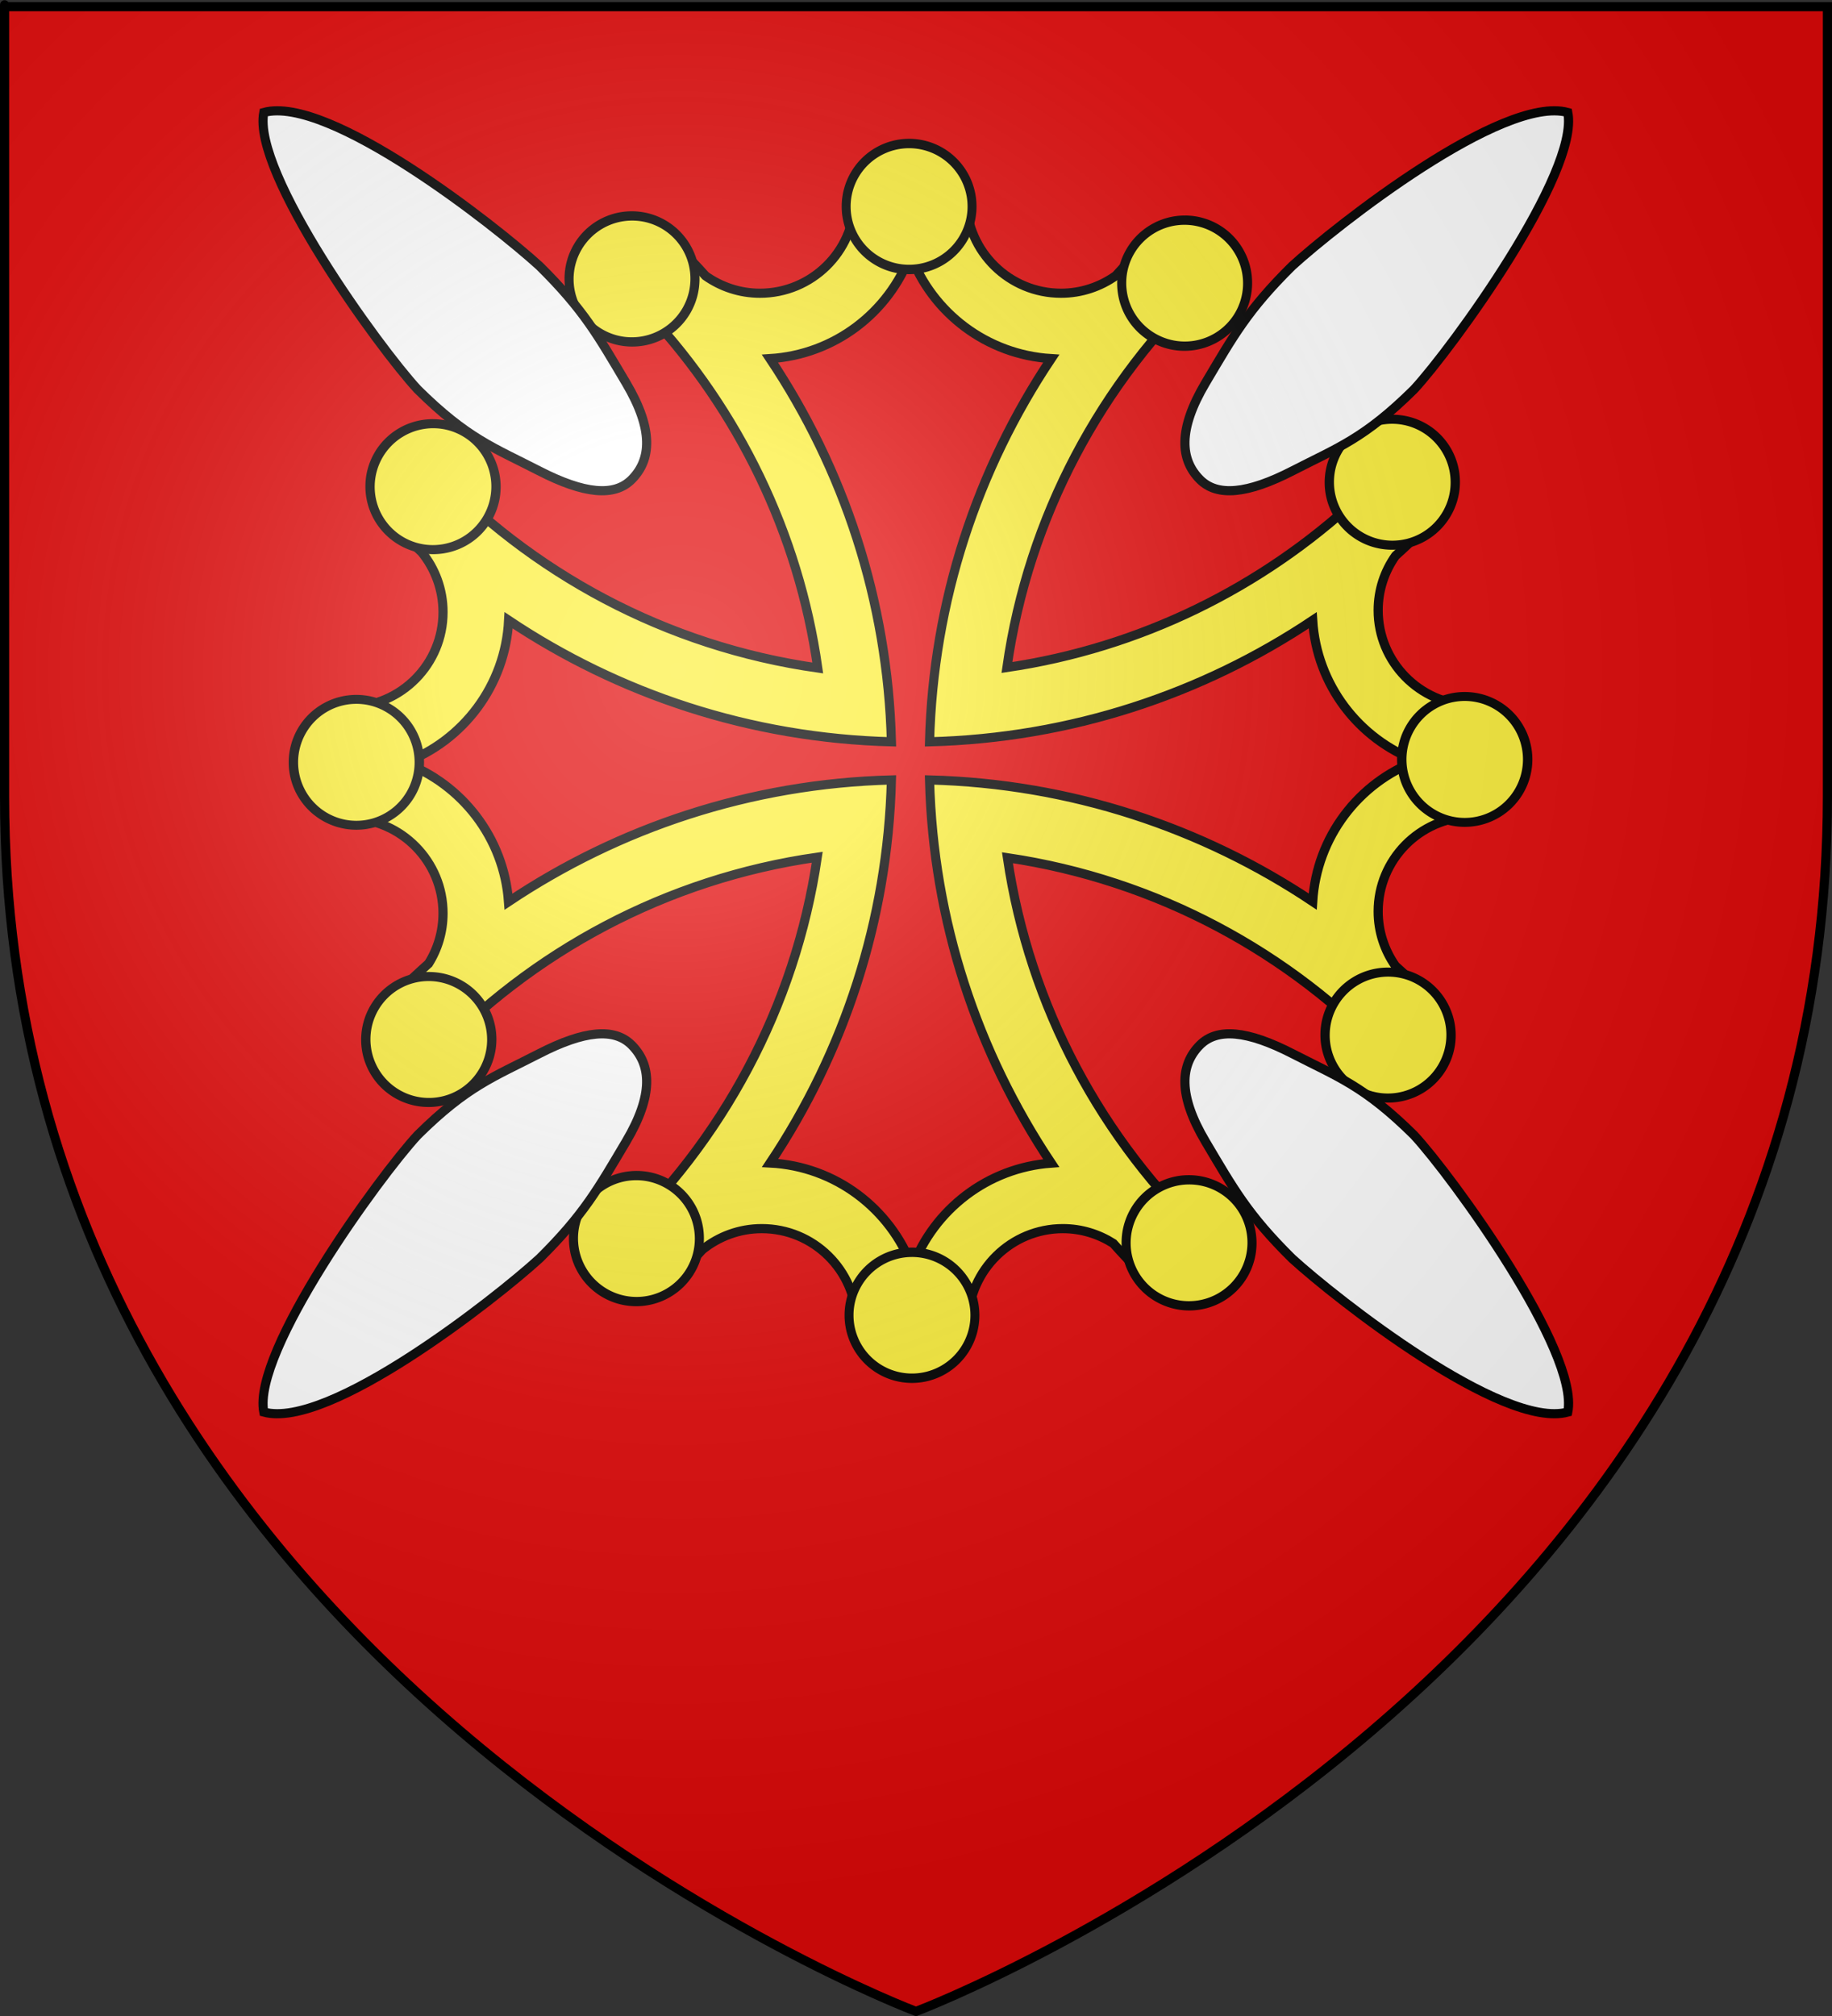 <?xml version="1.0" encoding="UTF-8" standalone="no"?>
<svg
   xmlns:dc="http://purl.org/dc/elements/1.1/"
   xmlns:cc="http://web.resource.org/cc/"
   xmlns:rdf="http://www.w3.org/1999/02/22-rdf-syntax-ns#"
   xmlns:svg="http://www.w3.org/2000/svg"
   xmlns="http://www.w3.org/2000/svg"
   xmlns:xlink="http://www.w3.org/1999/xlink"
   xmlns:sodipodi="http://sodipodi.sourceforge.net/DTD/sodipodi-0.dtd"
   xmlns:inkscape="http://www.inkscape.org/namespaces/inkscape"
   height="660"
   width="600"
   version="1.0"
   id="svg2"
   sodipodi:version="0.32"
   inkscape:version="0.44.1"
   sodipodi:docname="Blason département fr Haute-Garonne.svg"
   sodipodi:docbase="C:\Documents and Settings\Standard\Mes documents\aaaOuiqui\Blasons\Blasons Yvelines svg"
   inkscape:export-filename="/Users/olivier/Desktop/Blason Rouge/Blason_Vide_3D.png"
   inkscape:export-xdpi="144"
   inkscape:export-ydpi="144">
  <rect width="100%" height="100%" fill="#333333" stroke="none"/>
  <sodipodi:namedview
     inkscape:window-height="723"
     inkscape:window-width="1024"
     inkscape:pageshadow="2"
     inkscape:pageopacity="0.0"
     guidetolerance="10.0"
     gridtolerance="10.0"
     objecttolerance="10.0"
     borderopacity="1.0"
     bordercolor="#666666"
     pagecolor="#ffffff"
     id="base"
     showgrid="false"
     height="660px"
     inkscape:zoom="0.80151515"
     inkscape:cx="300"
     inkscape:cy="371.36342"
     inkscape:window-x="-4"
     inkscape:window-y="-4"
     inkscape:current-layer="layer4"
     showguides="true"
     inkscape:guide-bbox="true" />
  <desc
     id="desc4">Flag of Canton of Valais (Wallis)</desc>
  <defs
     id="defs6">
    <linearGradient
       id="linearGradient2893">
      <stop
         style="stop-color:white;stop-opacity:0.314;"
         offset="0"
         id="stop2895" />
      <stop
         id="stop2897"
         offset="0.19"
         style="stop-color:white;stop-opacity:0.251;" />
      <stop
         style="stop-color:#6b6b6b;stop-opacity:0.125;"
         offset="0.6"
         id="stop2901" />
      <stop
         style="stop-color:black;stop-opacity:0.125;"
         offset="1"
         id="stop2899" />
    </linearGradient>
    <radialGradient
       inkscape:collect="always"
       xlink:href="#linearGradient2893"
       id="radialGradient3163"
       gradientUnits="userSpaceOnUse"
       gradientTransform="matrix(1.353,0,0,1.349,-77.629,-85.747)"
       cx="221.445"
       cy="226.331"
       fx="221.445"
       fy="226.331"
       r="300" />
  </defs>
  <g
     inkscape:groupmode="layer"
     id="layer3"
     inkscape:label="Fond écu"
     style="display:inline">
    <path
       id="path2855"
       style="fill:#e20909;fill-opacity:1;fill-rule:evenodd;stroke:none;stroke-width:1px;stroke-linecap:butt;stroke-linejoin:miter;stroke-opacity:1"
       d="M 300,658.5 C 300,658.5 598.5,546.18 598.5,260.728 C 598.5,-24.723 598.5,2.176 598.5,2.176 L 1.5,2.176 L 1.5,260.728 C 1.5,546.18 300,658.5 300,658.5 z "
       sodipodi:nodetypes="cccccc" />
  </g>
  <g
     inkscape:groupmode="layer"
     id="layer4"
     inkscape:label="Meubles"
     style="display:inline">
    <g
       id="g4709"
       transform="matrix(1.059,0,0,1.059,-4.651,-27.155)"
       style="stroke:black;stroke-opacity:1;stroke-width:2.834;stroke-miterlimit:4;stroke-dasharray:none">
      <g
         style="stroke:black;stroke-width:3.676;stroke-miterlimit:4;stroke-dasharray:none;stroke-opacity:1"
         transform="matrix(0.771,0,0,0.771,54.329,34.091)"
         id="g13310"
         inkscape:label="Meubles">
        <g
           id="g16252"
           transform="matrix(1.589,0,0,1.589,-3197.717,-727.381)"
           style="fill:#fcef3c;fill-opacity:1;stroke:black;stroke-width:2.314;stroke-miterlimit:4;stroke-dasharray:none;stroke-opacity:1;display:inline">
          <path
             id="path14367"
             d="M 2201.485,500.703 C 2196.74,500.703 2192.079,500.967 2187.453,501.422 C 2187.166,514.402 2176.533,524.86 2163.485,524.86 C 2158.375,524.86 2153.65,523.22 2149.766,520.485 C 2147.56,518.032 2145.287,515.632 2142.953,513.297 C 2137.471,515.78 2132.163,518.602 2127.078,521.735 C 2128.89,523.427 2130.659,525.154 2132.391,526.922 C 2133.326,528.04 2134.343,529.068 2135.391,530.078 C 2135.459,530.144 2135.51,530.232 2135.578,530.297 C 2157.958,554.453 2173.235,585.246 2178.078,619.422 C 2139.744,613.992 2105.64,595.432 2080.422,568.453 C 2077.291,573.535 2074.436,578.819 2071.953,584.297 C 2073.954,586.296 2075.991,588.265 2078.078,590.172 C 2081.454,594.303 2083.484,599.588 2083.485,605.328 C 2083.484,618.398 2072.994,629.013 2059.985,629.266 C 2059.559,633.739 2059.359,638.276 2059.36,642.86 C 2059.36,647.753 2059.595,652.593 2060.078,657.36 C 2073.043,657.663 2083.484,668.291 2083.485,681.328 C 2083.484,685.99 2082.141,690.34 2079.828,694.016 C 2077.134,696.415 2074.509,698.878 2071.953,701.422 C 2074.521,707.089 2077.474,712.556 2080.735,717.797 C 2105.898,691.025 2139.824,672.602 2177.953,667.172 C 2172.363,705.164 2153.876,738.957 2127.078,763.985 C 2132.171,767.122 2137.493,769.936 2142.985,772.422 C 2145.023,770.394 2147.015,768.329 2148.953,766.203 C 2153.066,762.886 2158.269,760.891 2163.953,760.891 C 2177.012,760.891 2187.621,771.365 2187.891,784.36 C 2192.374,784.787 2196.89,785.016 2201.485,785.016 C 2206.378,785.016 2211.218,784.749 2215.985,784.266 C 2215.985,784.266 2216.016,784.266 2216.016,784.266 C 2216.336,771.316 2226.927,760.891 2239.953,760.891 C 2244.633,760.891 2248.987,762.281 2252.672,764.61 C 2255.057,767.286 2257.516,769.891 2260.047,772.422 C 2265.723,769.851 2271.204,766.907 2276.453,763.641 C 2249.887,738.672 2231.54,705.063 2225.953,667.297 C 2263.709,672.887 2297.335,691.207 2322.297,717.766 C 2325.559,712.52 2328.479,707.032 2331.047,701.36 C 2328.724,699.034 2326.338,696.779 2323.891,694.578 C 2321.164,690.689 2319.547,685.96 2319.547,680.86 C 2319.547,667.822 2329.988,657.225 2342.953,656.922 C 2343.408,652.297 2343.641,647.604 2343.641,642.86 C 2343.641,638.126 2343.406,633.444 2342.953,628.828 C 2329.988,628.525 2319.547,617.897 2319.547,604.86 C 2319.547,599.735 2321.171,595 2323.922,591.11 C 2326.352,588.922 2328.738,586.671 2331.047,584.36 C 2328.561,578.868 2325.747,573.546 2322.61,568.453 C 2320.843,570.349 2319.028,572.207 2317.172,574.016 C 2316.074,574.954 2315.008,575.936 2314.016,576.985 C 2290.087,599.133 2259.617,614.321 2225.828,619.297 C 2231.261,581.168 2249.704,547.232 2276.485,522.078 C 2271.236,518.812 2265.753,515.869 2260.078,513.297 C 2257.769,515.614 2255.518,517.99 2253.328,520.422 C 2249.417,523.197 2244.635,524.859 2239.485,524.86 C 2226.436,524.859 2215.833,514.402 2215.547,501.422 C 2210.921,500.967 2206.229,500.703 2201.485,500.703 z M 2201.485,515.11 C 2206.97,529.763 2220.704,540.369 2237.016,541.36 C 2218.425,569.176 2207.221,602.326 2206.297,638.047 C 2242.017,637.129 2275.202,625.969 2303.016,607.391 C 2304.025,623.677 2314.663,637.369 2329.297,642.86 C 2314.649,648.343 2304.013,662.055 2303.016,678.36 C 2275.202,659.781 2242.017,648.59 2206.297,647.672 C 2207.22,683.384 2218.433,716.547 2237.016,744.36 C 2220.909,745.52 2207.398,756.129 2201.953,770.641 C 2196.423,755.867 2182.535,745.167 2166.047,744.328 C 2184.606,716.525 2195.749,683.372 2196.672,647.672 C 2160.959,648.596 2127.827,659.808 2100.016,678.391 C 2098.855,662.284 2088.246,648.773 2073.735,643.328 C 2088.515,637.796 2099.217,623.889 2100.047,607.391 C 2127.851,625.959 2160.974,637.124 2196.672,638.047 C 2195.748,602.324 2184.597,569.175 2166.016,541.36 C 2182.31,540.357 2195.992,529.749 2201.485,515.11 z "
             style="fill:#fcef3c;fill-opacity:1;fill-rule:evenodd;stroke:black;stroke-width:2.314;stroke-linecap:butt;stroke-linejoin:miter;stroke-miterlimit:4;stroke-dasharray:none;stroke-opacity:1" />
          <g
             id="g16238"
             style="fill:#fcef3c;fill-opacity:1;stroke:black;stroke-width:2.314;stroke-miterlimit:4;stroke-dasharray:none;stroke-opacity:1">
            <path
               sodipodi:type="arc"
               style="fill:#fcef3c;fill-opacity:1;fill-rule:evenodd;stroke:black;stroke-width:2.911;stroke-linecap:butt;stroke-linejoin:miter;stroke-miterlimit:4;stroke-dasharray:none;stroke-opacity:1"
               id="path14388"
               sodipodi:cx="1434.5"
               sodipodi:cy="387.86218"
               sodipodi:rx="20.5"
               sodipodi:ry="19.5"
               d="M 1455 387.862 A 20.5 19.5 0 1 1  1414,387.862 A 20.5 19.5 0 1 1  1455 387.862 z"
               transform="matrix(0.775,0,0,0.815,1089.4,186.861)" />
            <path
               sodipodi:type="arc"
               style="fill:#fcef3c;fill-opacity:1;fill-rule:evenodd;stroke:black;stroke-width:2.911;stroke-linecap:butt;stroke-linejoin:miter;stroke-miterlimit:4;stroke-dasharray:none;stroke-opacity:1"
               id="path14390"
               sodipodi:cx="1434.5"
               sodipodi:cy="387.86218"
               sodipodi:rx="20.5"
               sodipodi:ry="19.5"
               d="M 1455 387.862 A 20.5 19.5 0 1 1  1414,387.862 A 20.5 19.5 0 1 1  1455 387.862 z"
               transform="matrix(0.671,-0.388,0.408,0.706,1010.393,804.004)" />
            <path
               sodipodi:type="arc"
               style="fill:#fcef3c;fill-opacity:1;fill-rule:evenodd;stroke:black;stroke-width:2.911;stroke-linecap:butt;stroke-linejoin:miter;stroke-miterlimit:4;stroke-dasharray:none;stroke-opacity:1"
               id="path14392"
               sodipodi:cx="1434.5"
               sodipodi:cy="387.86218"
               sodipodi:rx="20.5"
               sodipodi:ry="19.5"
               d="M 1455 387.862 A 20.5 19.5 0 1 1  1414,387.862 A 20.5 19.5 0 1 1  1455 387.862 z"
               transform="matrix(-0.671,-0.388,0.408,-0.706,2936.607,1593.817)" />
            <path
               sodipodi:type="arc"
               style="fill:#fcef3c;fill-opacity:1;fill-rule:evenodd;stroke:black;stroke-width:2.911;stroke-linecap:butt;stroke-linejoin:miter;stroke-miterlimit:4;stroke-dasharray:none;stroke-opacity:1"
               id="path14394"
               sodipodi:cx="1434.5"
               sodipodi:cy="387.86218"
               sodipodi:rx="20.5"
               sodipodi:ry="19.5"
               d="M 1455 387.862 A 20.5 19.5 0 1 1  1414,387.862 A 20.5 19.5 0 1 1  1455 387.862 z"
               transform="matrix(-0.775,-4.402797e-7,4.628583e-7,-0.815,3313.6,1098.86)" />
            <path
               sodipodi:type="arc"
               style="fill:#fcef3c;fill-opacity:1;fill-rule:evenodd;stroke:black;stroke-width:2.911;stroke-linecap:butt;stroke-linejoin:miter;stroke-miterlimit:4;stroke-dasharray:none;stroke-opacity:1"
               id="path14396"
               sodipodi:cx="1434.5"
               sodipodi:cy="387.86218"
               sodipodi:rx="20.5"
               sodipodi:ry="19.5"
               d="M 1455 387.862 A 20.5 19.5 0 1 1  1414,387.862 A 20.5 19.5 0 1 1  1455 387.862 z"
               transform="matrix(-0.671,0.388,-0.408,-0.706,3392.606,481.716)" />
            <path
               transform="matrix(-0.388,0.671,-0.706,-0.408,3152.458,-92.249)"
               d="M 1455 387.862 A 20.5 19.5 0 1 1  1414,387.862 A 20.5 19.5 0 1 1  1455 387.862 z"
               sodipodi:ry="19.5"
               sodipodi:rx="20.5"
               sodipodi:cy="387.86218"
               sodipodi:cx="1434.5"
               id="path14398"
               style="fill:#fcef3c;fill-opacity:1;fill-rule:evenodd;stroke:black;stroke-width:2.911;stroke-linecap:butt;stroke-linejoin:miter;stroke-miterlimit:4;stroke-dasharray:none;stroke-opacity:1"
               sodipodi:type="arc" />
            <path
               transform="matrix(-4.402797e-7,0.775,-0.815,-4.628583e-7,2657.502,-469.242)"
               d="M 1455 387.862 A 20.5 19.5 0 1 1  1414,387.862 A 20.5 19.5 0 1 1  1455 387.862 z"
               sodipodi:ry="19.5"
               sodipodi:rx="20.5"
               sodipodi:cy="387.86218"
               sodipodi:cx="1434.5"
               id="path14400"
               style="fill:#fcef3c;fill-opacity:1;fill-rule:evenodd;stroke:black;stroke-width:2.911;stroke-linecap:butt;stroke-linejoin:miter;stroke-miterlimit:4;stroke-dasharray:none;stroke-opacity:1"
               sodipodi:type="arc" />
            <path
               transform="matrix(0.388,0.671,-0.706,0.408,2040.357,-548.249)"
               d="M 1455 387.862 A 20.5 19.5 0 1 1  1414,387.862 A 20.5 19.5 0 1 1  1455 387.862 z"
               sodipodi:ry="19.5"
               sodipodi:rx="20.5"
               sodipodi:cy="387.86218"
               sodipodi:cx="1434.5"
               id="path14402"
               style="fill:#fcef3c;fill-opacity:1;fill-rule:evenodd;stroke:black;stroke-width:2.911;stroke-linecap:butt;stroke-linejoin:miter;stroke-miterlimit:4;stroke-dasharray:none;stroke-opacity:1"
               sodipodi:type="arc" />
            <path
               sodipodi:type="arc"
               style="fill:#fcef3c;fill-opacity:1;fill-rule:evenodd;stroke:black;stroke-width:2.911;stroke-linecap:butt;stroke-linejoin:miter;stroke-miterlimit:4;stroke-dasharray:none;stroke-opacity:1"
               id="path14404"
               sodipodi:cx="1434.5"
               sodipodi:cy="387.86218"
               sodipodi:rx="20.5"
               sodipodi:ry="19.5"
               d="M 1455 387.862 A 20.5 19.5 0 1 1  1414,387.862 A 20.5 19.5 0 1 1  1455 387.862 z"
               transform="matrix(0.671,0.388,-0.408,0.706,1466.393,-308.099)" />
            <path
               transform="matrix(0.388,-0.671,0.706,0.408,1250.543,1377.968)"
               d="M 1455 387.862 A 20.5 19.5 0 1 1  1414,387.862 A 20.5 19.5 0 1 1  1455 387.862 z"
               sodipodi:ry="19.5"
               sodipodi:rx="20.5"
               sodipodi:cy="387.86218"
               sodipodi:cx="1434.5"
               id="path14406"
               style="fill:#fcef3c;fill-opacity:1;fill-rule:evenodd;stroke:black;stroke-width:2.911;stroke-linecap:butt;stroke-linejoin:miter;stroke-miterlimit:4;stroke-dasharray:none;stroke-opacity:1"
               sodipodi:type="arc" />
            <path
               transform="matrix(1.565175e-7,-0.775,0.815,1.645442e-7,1745.499,1754.96)"
               d="M 1455 387.862 A 20.5 19.5 0 1 1  1414,387.862 A 20.5 19.5 0 1 1  1455 387.862 z"
               sodipodi:ry="19.5"
               sodipodi:rx="20.5"
               sodipodi:cy="387.86218"
               sodipodi:cx="1434.5"
               id="path14408"
               style="fill:#fcef3c;fill-opacity:1;fill-rule:evenodd;stroke:black;stroke-width:2.911;stroke-linecap:butt;stroke-linejoin:miter;stroke-miterlimit:4;stroke-dasharray:none;stroke-opacity:1"
               sodipodi:type="arc" />
            <path
               transform="matrix(-0.388,-0.671,0.706,-0.408,2362.644,1833.966)"
               d="M 1455 387.862 A 20.5 19.5 0 1 1  1414,387.862 A 20.5 19.5 0 1 1  1455 387.862 z"
               sodipodi:ry="19.5"
               sodipodi:rx="20.5"
               sodipodi:cy="387.86218"
               sodipodi:cx="1434.5"
               id="path14410"
               style="fill:#fcef3c;fill-opacity:1;fill-rule:evenodd;stroke:black;stroke-width:2.911;stroke-linecap:butt;stroke-linejoin:miter;stroke-miterlimit:4;stroke-dasharray:none;stroke-opacity:1"
               sodipodi:type="arc" />
          </g>
        </g>
      </g>
      <g
         transform="matrix(0.91,0,0,0.91,28.05,24.595)"
         id="g4701"
         style="stroke:black;stroke-opacity:1;stroke-width:3.114;stroke-miterlimit:4;stroke-dasharray:none">
        <g
           id="g4645"
           transform="matrix(0.967,0,0,0.967,2.029,-17.181)"
           style="stroke:black;stroke-opacity:1;stroke-width:3.218;stroke-miterlimit:4;stroke-dasharray:none">
          <path
             inkscape:transform-center-y="-17.957602"
             inkscape:transform-center-x="245.50429"
             style="fill:white;fill-opacity:1;stroke:black;stroke-width:3.218;stroke-miterlimit:4;stroke-opacity:1;stroke-dasharray:none"
             d="M 467.975,155.753 C 450.497,173.047 441.227,176.175 425.293,184.363 C 409.359,192.551 398.783,193.537 392.687,187.376 C 385.859,180.475 384.911,169.954 394.711,153.454 C 404.511,136.955 409.535,127.837 425.109,112.428 C 440.718,98.187 499.174,52.201 522.015,58.471 C 526.177,79.647 481.362,141.292 467.975,155.753 z "
             id="path4638"
             sodipodi:nodetypes="czszccc" />
          <path
             sodipodi:nodetypes="czszccc"
             id="path4643"
             d="M 117.769,155.753 C 135.247,173.047 144.517,176.175 160.451,184.363 C 176.385,192.551 186.961,193.537 193.057,187.376 C 199.885,180.475 200.833,169.954 191.033,153.454 C 181.233,136.955 176.209,127.837 160.635,112.428 C 145.025,98.187 86.57,52.201 63.728,58.471 C 59.567,79.647 104.381,141.292 117.769,155.753 z "
             style="fill:white;fill-opacity:1;stroke:black;stroke-width:3.218;stroke-miterlimit:4;stroke-opacity:1;stroke-dasharray:none"
             inkscape:transform-center-x="-245.50429"
             inkscape:transform-center-y="-17.957602" />
        </g>
        <g
           id="g4649"
           transform="matrix(0.967,0,0,-0.967,2.029,537.395)"
           style="stroke:black;stroke-opacity:1;stroke-width:3.218;stroke-miterlimit:4;stroke-dasharray:none">
          <path
             sodipodi:nodetypes="czszccc"
             id="path4651"
             d="M 467.975,155.753 C 450.497,173.047 441.227,176.175 425.293,184.363 C 409.359,192.551 398.783,193.537 392.687,187.376 C 385.859,180.475 384.911,169.954 394.711,153.454 C 404.511,136.955 409.535,127.837 425.109,112.428 C 440.718,98.187 499.174,52.201 522.015,58.471 C 526.177,79.647 481.362,141.292 467.975,155.753 z "
             style="fill:white;fill-opacity:1;stroke:black;stroke-width:3.218;stroke-miterlimit:4;stroke-opacity:1;stroke-dasharray:none"
             inkscape:transform-center-x="245.50429"
             inkscape:transform-center-y="-17.957602" />
          <path
             inkscape:transform-center-y="-17.957602"
             inkscape:transform-center-x="-245.50429"
             style="fill:white;fill-opacity:1;stroke:black;stroke-width:3.218;stroke-miterlimit:4;stroke-opacity:1;stroke-dasharray:none"
             d="M 117.769,155.753 C 135.247,173.047 144.517,176.175 160.451,184.363 C 176.385,192.551 186.961,193.537 193.057,187.376 C 199.885,180.475 200.833,169.954 191.033,153.454 C 181.233,136.955 176.209,127.837 160.635,112.428 C 145.025,98.187 86.57,52.201 63.728,58.471 C 59.567,79.647 104.381,141.292 117.769,155.753 z "
             id="path4653"
             sodipodi:nodetypes="czszccc" />
        </g>
      </g>
    </g>
  </g>
  <g
     inkscape:groupmode="layer"
     id="layer2"
     inkscape:label="Reflet final"
     sodipodi:insensitive="true">
    <path
       sodipodi:nodetypes="cccccc"
       d="M 300,658.5 C 300,658.5 598.5,546.18 598.5,260.728 C 598.5,-24.723 598.5,2.176 598.5,2.176 L 1.5,2.176 L 1.5,260.728 C 1.5,546.18 300,658.5 300,658.5 z "
       style="opacity:1;fill:url(#radialGradient3163);fill-opacity:1;fill-rule:evenodd;stroke:none;stroke-width:1px;stroke-linecap:butt;stroke-linejoin:miter;stroke-opacity:1"
       id="path2875"
       inkscape:export-xdpi="144"
       inkscape:export-ydpi="144" />
  </g>
  <g
     inkscape:groupmode="layer"
     id="layer1"
     inkscape:label="Contour final"
     sodipodi:insensitive="true">
    <path
       sodipodi:nodetypes="cccccc"
       d="M 300,658.5 C 300,658.5 1.5,546.18 1.5,260.728 C 1.5,-24.723 1.5,2.176 1.5,2.176 L 598.5,2.176 L 598.5,260.728 C 598.5,546.18 300,658.5 300,658.5 z "
       style="opacity:1;fill:none;fill-opacity:1;fill-rule:evenodd;stroke:#000000;stroke-width:3;stroke-linecap:butt;stroke-linejoin:miter;stroke-miterlimit:4;stroke-dasharray:none;stroke-opacity:1"
       id="path1411"
       inkscape:export-xdpi="144"
       inkscape:export-ydpi="144" />
  </g>
</svg>
